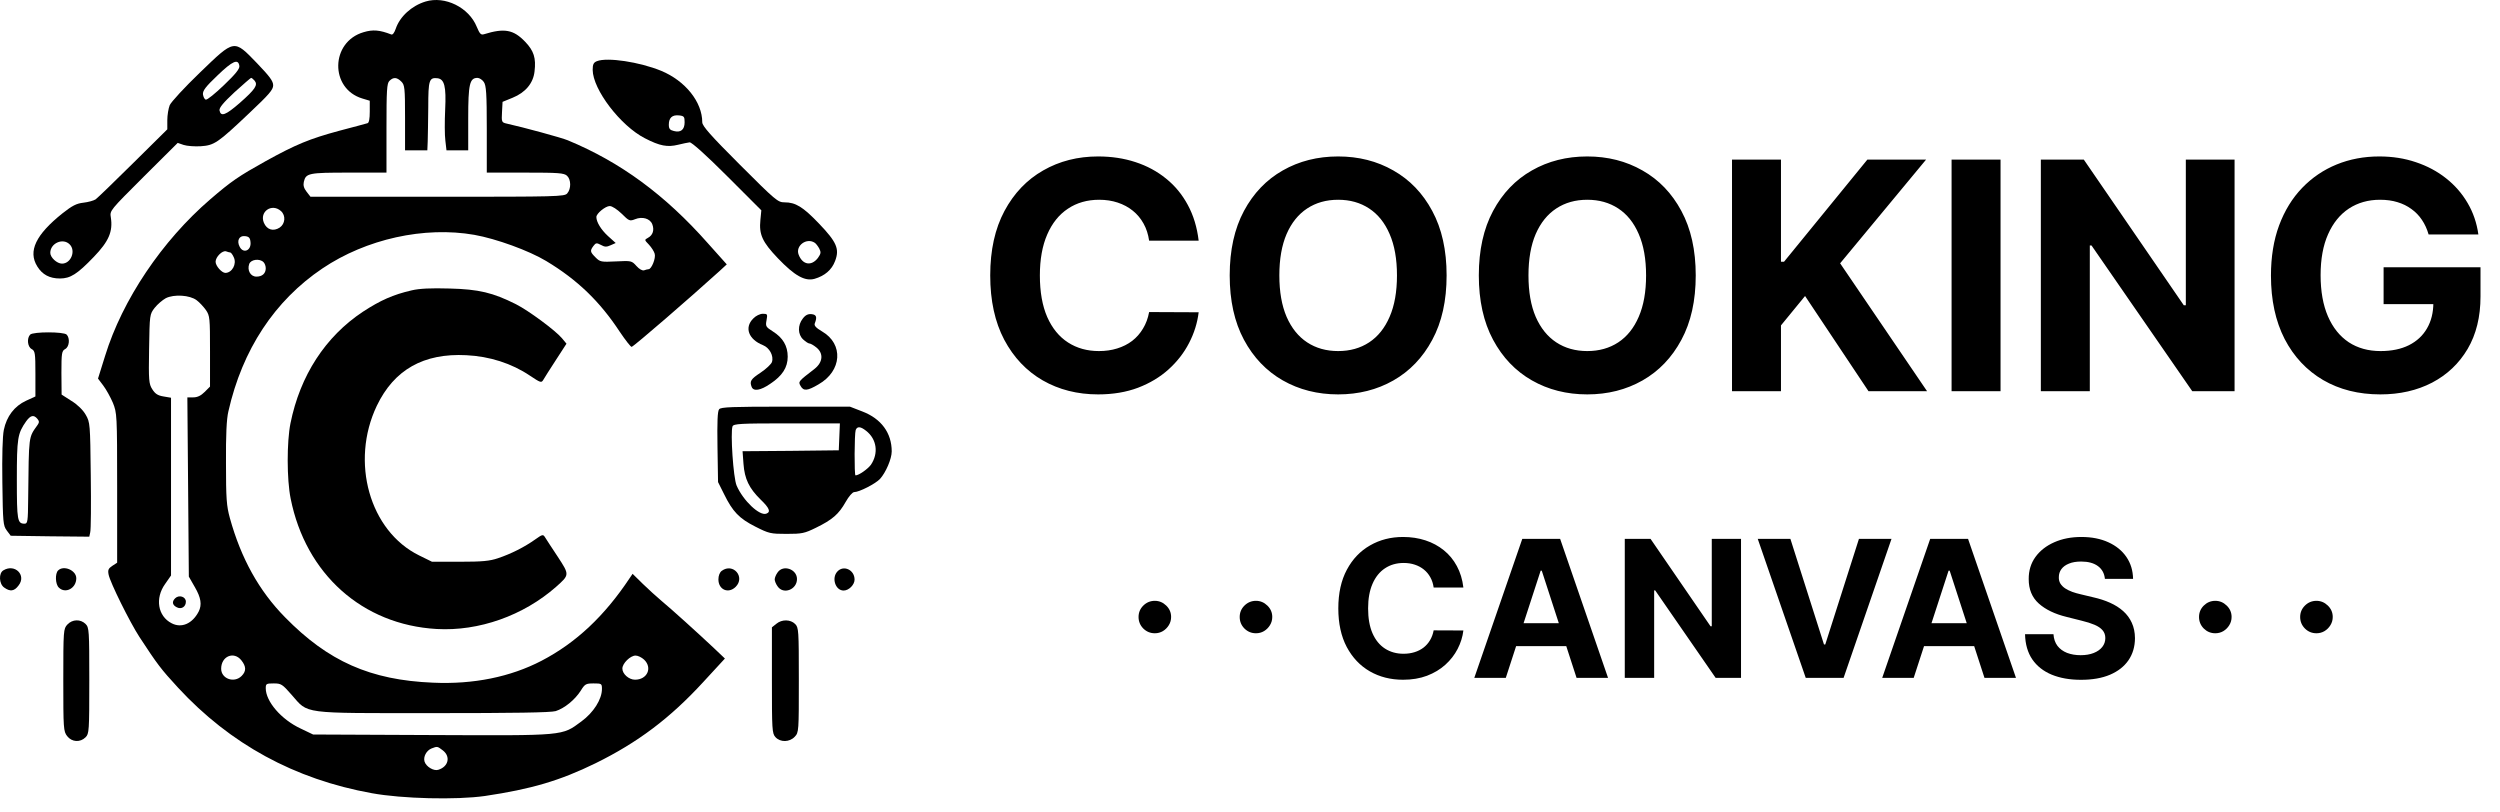 <svg width="157" height="51" viewBox="0 0 157 51" fill="none" xmlns="http://www.w3.org/2000/svg">
<path d="M26.721 0.097C25.846 0.365 25.111 1.042 24.854 1.8C24.761 2.068 24.656 2.208 24.562 2.161C23.839 1.881 23.419 1.846 22.836 2.021C20.748 2.628 20.701 5.568 22.755 6.186L23.221 6.326V7.014C23.221 7.457 23.174 7.714 23.081 7.737C22.999 7.761 22.195 7.982 21.296 8.215C19.442 8.717 18.59 9.067 16.689 10.117C14.974 11.073 14.531 11.377 13.201 12.52C10.18 15.121 7.683 18.831 6.599 22.353L6.155 23.776L6.482 24.208C6.669 24.453 6.937 24.943 7.088 25.293C7.345 25.934 7.357 26.016 7.357 30.636V35.337L7.053 35.535C6.809 35.698 6.762 35.791 6.82 36.083C6.913 36.573 8.15 39.069 8.757 40.002C9.888 41.729 10.098 42.009 11.183 43.187C14.449 46.721 18.497 48.938 23.349 49.813C25.262 50.163 28.657 50.244 30.453 49.988C33.358 49.556 35.154 49.031 37.394 47.935C40.054 46.628 42.083 45.1 44.16 42.837L45.524 41.356L44.836 40.702C43.845 39.769 42.142 38.229 41.535 37.728C41.243 37.483 40.718 37.005 40.368 36.666L39.727 36.036L39.552 36.293C37.966 38.684 36.181 40.364 34.011 41.495C32.063 42.51 29.73 42.989 27.187 42.872C23.256 42.709 20.608 41.531 17.902 38.766C16.269 37.109 15.137 35.068 14.437 32.537C14.227 31.779 14.192 31.312 14.192 29.096C14.181 27.323 14.227 26.308 14.344 25.829C15.219 21.957 17.249 18.877 20.247 16.859C22.999 15.005 26.651 14.2 29.788 14.748C31.165 14.993 33.218 15.739 34.303 16.393C36.263 17.571 37.674 18.936 38.922 20.837C39.284 21.373 39.622 21.805 39.669 21.782C39.844 21.724 43.32 18.714 45.186 17.023L45.641 16.603L44.451 15.273C41.768 12.24 38.98 10.187 35.656 8.81C35.271 8.647 32.868 7.994 31.818 7.761C31.503 7.691 31.491 7.656 31.526 7.037L31.561 6.396L32.191 6.139C32.996 5.812 33.486 5.229 33.568 4.494C33.673 3.643 33.521 3.188 32.985 2.628C32.25 1.858 31.678 1.753 30.395 2.15C30.197 2.208 30.127 2.126 29.94 1.683C29.45 0.47 27.945 -0.277 26.721 0.097ZM25.204 5.124C25.414 5.334 25.437 5.509 25.437 7.399V9.44H26.137H26.837L26.86 8.88C26.872 8.577 26.884 7.609 26.895 6.722C26.895 5.019 26.954 4.856 27.479 4.914C27.91 4.973 28.027 5.428 27.957 6.874C27.922 7.621 27.922 8.495 27.969 8.834L28.039 9.44H28.715H29.404V7.422C29.404 5.276 29.497 4.891 29.987 4.891C30.103 4.891 30.29 5.008 30.383 5.148C30.535 5.369 30.57 5.859 30.57 8.122V10.84H32.985C35.061 10.84 35.423 10.863 35.609 11.038C35.866 11.272 35.877 11.855 35.621 12.147C35.446 12.345 35.038 12.357 27.467 12.357H19.5L19.255 12.042C19.08 11.82 19.033 11.633 19.08 11.423C19.208 10.875 19.372 10.84 21.903 10.84H24.271V8.052C24.271 5.673 24.294 5.229 24.458 5.078C24.703 4.833 24.924 4.844 25.204 5.124ZM39.039 13.418C39.505 13.885 39.552 13.896 39.879 13.768C40.334 13.581 40.824 13.721 40.963 14.083C41.103 14.445 40.998 14.771 40.695 14.934C40.462 15.063 40.462 15.063 40.754 15.366C40.917 15.541 41.08 15.798 41.115 15.938C41.197 16.206 40.917 16.906 40.73 16.906C40.672 16.906 40.544 16.941 40.45 16.976C40.345 17.011 40.147 16.906 39.972 16.708C39.669 16.369 39.645 16.369 38.689 16.416C37.756 16.463 37.686 16.451 37.406 16.171C37.056 15.821 37.044 15.751 37.266 15.448C37.417 15.249 37.464 15.238 37.732 15.378C37.977 15.518 38.094 15.518 38.35 15.401L38.666 15.261L38.175 14.818C37.744 14.421 37.452 13.943 37.452 13.628C37.452 13.406 38.024 12.94 38.292 12.94C38.444 12.94 38.759 13.15 39.039 13.418ZM17.645 13.255C17.96 13.535 17.913 14.06 17.564 14.293C17.167 14.55 16.759 14.433 16.572 13.99C16.28 13.29 17.074 12.742 17.645 13.255ZM15.732 15.203C15.79 15.728 15.289 15.949 15.056 15.506C14.846 15.121 15.021 14.783 15.382 14.829C15.627 14.853 15.709 14.934 15.732 15.203ZM14.461 15.856C14.507 15.856 14.612 15.996 14.682 16.159C14.881 16.579 14.577 17.128 14.157 17.139C13.924 17.139 13.539 16.696 13.539 16.439C13.539 16.136 13.971 15.704 14.204 15.786C14.297 15.821 14.414 15.856 14.461 15.856ZM16.549 16.463C16.63 16.544 16.689 16.708 16.689 16.848C16.689 17.174 16.467 17.372 16.105 17.372C15.732 17.372 15.511 16.976 15.65 16.579C15.755 16.288 16.304 16.218 16.549 16.463ZM12.349 18.854C12.524 18.982 12.781 19.262 12.933 19.472C13.178 19.834 13.189 19.962 13.189 22.062V24.278L12.851 24.616C12.618 24.85 12.396 24.955 12.139 24.955H11.766L11.813 30.577L11.859 36.211L12.233 36.865C12.629 37.541 12.688 37.984 12.478 38.404C12.081 39.174 11.393 39.466 10.775 39.139C9.911 38.696 9.725 37.576 10.366 36.678L10.74 36.141V30.566V24.978L10.261 24.896C9.9 24.838 9.736 24.721 9.561 24.441C9.351 24.115 9.328 23.893 9.363 21.91C9.398 19.764 9.398 19.74 9.713 19.332C9.888 19.11 10.203 18.842 10.413 18.726C10.926 18.469 11.918 18.527 12.349 18.854ZM15.161 41.472C15.464 41.857 15.476 42.149 15.172 42.452C14.706 42.919 13.889 42.627 13.889 41.997C13.889 41.204 14.694 40.877 15.161 41.472ZM40.45 41.426C40.987 41.939 40.648 42.685 39.879 42.685C39.494 42.685 39.085 42.324 39.085 41.986C39.085 41.659 39.587 41.169 39.914 41.169C40.065 41.169 40.298 41.286 40.45 41.426ZM18.31 43.63C19.395 44.855 18.8 44.785 27.175 44.785C32.296 44.785 34.583 44.75 34.898 44.657C35.446 44.482 36.099 43.957 36.472 43.374C36.729 42.954 36.799 42.919 37.277 42.919C37.779 42.919 37.802 42.93 37.802 43.269C37.802 43.91 37.277 44.75 36.507 45.31C35.271 46.22 35.539 46.197 27.117 46.161L19.663 46.127L18.882 45.753C17.657 45.182 16.689 44.05 16.689 43.222C16.689 42.942 16.724 42.919 17.19 42.919C17.657 42.919 17.727 42.965 18.31 43.63ZM27.817 47.13C28.307 47.515 28.167 48.145 27.525 48.343C27.245 48.436 26.767 48.156 26.662 47.83C26.569 47.526 26.779 47.13 27.105 47.001C27.467 46.861 27.467 46.861 27.817 47.13Z" fill="black"/>
<path d="M10.996 37.576C10.786 37.786 10.821 37.996 11.101 38.136C11.381 38.287 11.673 38.112 11.673 37.786C11.673 37.471 11.241 37.331 10.996 37.576Z" fill="black"/>
<path d="M12.548 4.565C11.591 5.486 10.752 6.396 10.658 6.606C10.576 6.816 10.507 7.236 10.507 7.551V8.122L8.36 10.245C7.182 11.412 6.12 12.438 6.004 12.52C5.876 12.602 5.537 12.695 5.234 12.73C4.802 12.777 4.534 12.917 3.927 13.395C2.248 14.736 1.746 15.774 2.341 16.731C2.656 17.244 3.111 17.489 3.764 17.489C4.417 17.489 4.849 17.221 5.899 16.125C6.832 15.156 7.1 14.538 6.96 13.652C6.89 13.22 6.902 13.22 9.025 11.097L11.16 8.974L11.533 9.102C11.743 9.172 12.233 9.207 12.606 9.184C13.458 9.126 13.668 8.986 15.651 7.107C16.899 5.929 17.155 5.638 17.155 5.358C17.155 5.089 16.934 4.798 16.141 3.97C14.671 2.453 14.753 2.441 12.548 4.565ZM15.033 4.145C15.056 4.32 14.787 4.658 14.064 5.346C13.516 5.871 13.003 6.291 12.921 6.256C12.839 6.233 12.77 6.081 12.746 5.929C12.723 5.696 12.909 5.451 13.656 4.739C14.613 3.818 14.963 3.666 15.033 4.145ZM15.989 5.066C16.211 5.334 16.036 5.603 15.056 6.466C14.169 7.236 13.866 7.352 13.784 6.932C13.761 6.769 14.018 6.454 14.718 5.801C15.254 5.311 15.732 4.903 15.767 4.891C15.814 4.891 15.907 4.973 15.989 5.066ZM4.371 15.343C4.779 15.739 4.464 16.556 3.893 16.556C3.578 16.556 3.158 16.171 3.158 15.88C3.158 15.273 3.951 14.923 4.371 15.343Z" fill="black"/>
<path d="M37.488 3.841C37.278 3.923 37.22 4.039 37.22 4.389C37.231 5.626 38.969 7.901 40.498 8.682C41.442 9.172 41.921 9.254 42.586 9.09C42.877 9.02 43.204 8.95 43.309 8.939C43.437 8.927 44.359 9.755 45.665 11.062L47.812 13.208L47.753 13.815C47.66 14.725 47.87 15.191 48.85 16.218C49.9 17.314 50.541 17.676 51.148 17.512C51.789 17.326 52.233 16.953 52.443 16.393C52.734 15.634 52.547 15.203 51.428 14.036C50.424 12.986 49.958 12.707 49.27 12.707C48.85 12.707 48.721 12.601 46.458 10.338C44.627 8.507 44.102 7.912 44.102 7.679C44.102 6.407 43.041 5.078 41.524 4.448C40.159 3.888 38.13 3.585 37.488 3.841ZM42.994 7.679C42.994 8.146 42.749 8.344 42.317 8.227C42.072 8.169 42.002 8.087 42.002 7.831C42.002 7.399 42.212 7.201 42.644 7.247C42.959 7.282 42.994 7.329 42.994 7.679ZM51.171 15.249C51.241 15.296 51.369 15.459 51.451 15.611C51.568 15.844 51.556 15.926 51.369 16.194C50.961 16.731 50.401 16.638 50.156 15.996C49.934 15.436 50.658 14.899 51.171 15.249Z" fill="black"/>
<path d="M25.846 18.236C24.692 18.504 23.898 18.854 22.79 19.577C20.434 21.14 18.848 23.578 18.241 26.588C18.008 27.743 18.008 30.111 18.253 31.312C19.198 36.048 22.755 39.233 27.421 39.501C30.069 39.653 32.869 38.661 34.922 36.853C35.773 36.095 35.773 36.106 35.027 34.963C34.665 34.415 34.303 33.867 34.234 33.75C34.105 33.54 34.07 33.552 33.592 33.89C32.95 34.345 32.111 34.777 31.271 35.057C30.757 35.232 30.291 35.278 28.879 35.278H27.13L26.325 34.882C23.21 33.353 21.985 29.003 23.665 25.48C24.75 23.217 26.605 22.167 29.288 22.307C30.746 22.377 32.134 22.82 33.277 23.59C33.942 24.033 34 24.057 34.117 23.858C34.187 23.73 34.548 23.17 34.91 22.61L35.575 21.584L35.295 21.245C34.887 20.755 33.195 19.507 32.414 19.111C30.956 18.376 30.069 18.166 28.238 18.119C27.06 18.084 26.336 18.119 25.846 18.236Z" fill="black"/>
<path d="M47.31 19.997C46.727 20.569 47.007 21.315 47.917 21.677C48.325 21.84 48.605 22.353 48.477 22.738C48.43 22.867 48.115 23.17 47.765 23.403C47.147 23.811 47.065 23.94 47.205 24.301C47.322 24.593 47.765 24.523 48.372 24.103C49.13 23.602 49.468 23.076 49.468 22.4C49.468 21.723 49.165 21.21 48.535 20.814C48.092 20.534 48.068 20.487 48.138 20.114C48.208 19.729 48.197 19.705 47.905 19.705C47.73 19.705 47.462 19.834 47.31 19.997Z" fill="black"/>
<path d="M50.413 20.009C50.086 20.429 50.098 21 50.436 21.315C50.588 21.455 50.763 21.572 50.833 21.572C50.903 21.572 51.089 21.677 51.264 21.817C51.731 22.19 51.684 22.75 51.148 23.17C50.133 23.952 50.121 23.963 50.273 24.232C50.459 24.57 50.693 24.558 51.404 24.138C52.874 23.299 52.991 21.607 51.626 20.814C51.229 20.581 51.112 20.441 51.171 20.301C51.322 19.916 51.276 19.764 50.973 19.729C50.751 19.706 50.588 19.776 50.413 20.009Z" fill="black"/>
<path d="M1.897 21.012C1.676 21.234 1.722 21.782 1.991 21.922C2.201 22.039 2.224 22.167 2.224 23.474V24.897L1.641 25.165C0.906 25.503 0.416 26.145 0.241 26.996C0.159 27.381 0.124 28.641 0.148 30.297C0.183 32.817 0.194 33.004 0.428 33.319L0.673 33.645L3.134 33.68L5.607 33.704L5.665 33.435C5.712 33.284 5.724 31.662 5.7 29.843C5.665 26.611 5.654 26.518 5.385 26.051C5.222 25.76 4.872 25.41 4.487 25.177L3.869 24.78L3.857 23.415C3.857 22.167 3.881 22.039 4.09 21.922C4.359 21.782 4.405 21.234 4.184 21.012C3.997 20.826 2.084 20.826 1.897 21.012ZM2.352 26.308C2.469 26.448 2.469 26.53 2.364 26.681C1.781 27.509 1.816 27.253 1.769 31.336C1.757 32.747 1.734 32.887 1.548 32.887C1.093 32.887 1.058 32.7 1.058 30.122C1.058 27.498 1.104 27.23 1.641 26.46C1.921 26.075 2.119 26.028 2.352 26.308Z" fill="black"/>
<path d="M45.163 25.701C45.058 25.818 45.035 26.494 45.058 28.069L45.093 30.274L45.466 31.02C46.015 32.14 46.423 32.56 47.438 33.073C48.289 33.505 48.394 33.528 49.397 33.528C50.366 33.528 50.529 33.493 51.24 33.143C52.267 32.642 52.675 32.292 53.107 31.522C53.305 31.172 53.538 30.904 53.644 30.904C53.958 30.904 54.985 30.379 55.265 30.076C55.627 29.679 56 28.816 56 28.349C56 27.194 55.346 26.296 54.157 25.841L53.375 25.538H49.339C45.98 25.538 45.268 25.561 45.163 25.701ZM52.71 27.428L52.675 28.279L49.654 28.314L46.633 28.337L46.691 29.131C46.761 30.076 47.041 30.659 47.764 31.37C48.324 31.907 48.418 32.152 48.126 32.257C47.706 32.42 46.668 31.44 46.26 30.495C46.05 30.017 45.863 27.159 46.003 26.774C46.073 26.611 46.505 26.588 49.409 26.588H52.745L52.71 27.428ZM54.39 27.054C55.067 27.579 55.183 28.466 54.693 29.189C54.495 29.457 53.935 29.854 53.725 29.854C53.644 29.854 53.655 27.241 53.737 27.008C53.83 26.763 54.04 26.774 54.39 27.054Z" fill="black"/>
<path d="M0.218 35.814C-0.097 35.989 -0.062 36.678 0.265 36.899C0.638 37.167 0.895 37.133 1.163 36.771C1.676 36.129 0.941 35.383 0.218 35.814Z" fill="black"/>
<path d="M3.648 35.826C3.45 36.025 3.473 36.69 3.695 36.9C4.103 37.308 4.791 36.946 4.791 36.316C4.791 35.815 3.998 35.476 3.648 35.826Z" fill="black"/>
<path d="M45.326 35.849C45.198 35.943 45.116 36.153 45.116 36.386C45.116 37.039 45.746 37.307 46.201 36.853C46.819 36.234 46.038 35.325 45.326 35.849Z" fill="black"/>
<path d="M48.838 35.943C48.733 36.083 48.651 36.281 48.651 36.386C48.651 36.491 48.733 36.69 48.838 36.83C49.2 37.355 50.051 37.028 50.051 36.363C50.051 35.745 49.188 35.441 48.838 35.943Z" fill="black"/>
<path d="M52.582 35.897C52.209 36.305 52.466 37.086 52.979 37.086C53.306 37.086 53.667 36.725 53.667 36.398C53.667 35.78 52.967 35.465 52.582 35.897Z" fill="black"/>
<path d="M4.231 39.221C3.986 39.489 3.975 39.571 3.975 42.709C3.975 45.776 3.986 45.928 4.22 46.231C4.511 46.605 5.036 46.64 5.374 46.301C5.596 46.08 5.608 45.916 5.608 42.744C5.608 39.571 5.596 39.407 5.374 39.186C5.059 38.871 4.546 38.883 4.231 39.221Z" fill="black"/>
<path d="M48.755 39.174L48.476 39.396V42.721C48.476 45.823 48.487 46.057 48.697 46.29C49.001 46.628 49.584 46.617 49.91 46.267C50.167 45.998 50.167 45.917 50.167 42.709C50.167 39.571 50.155 39.408 49.934 39.186C49.642 38.895 49.105 38.883 48.755 39.174Z" fill="black"/>
<path d="M75.276 15.116H72.165C72.108 14.713 71.992 14.356 71.817 14.043C71.642 13.726 71.417 13.456 71.142 13.234C70.868 13.011 70.55 12.841 70.191 12.722C69.835 12.604 69.45 12.545 69.033 12.545C68.28 12.545 67.624 12.732 67.066 13.106C66.507 13.475 66.074 14.015 65.766 14.725C65.458 15.431 65.304 16.288 65.304 17.296C65.304 18.333 65.458 19.204 65.766 19.91C66.078 20.615 66.514 21.148 67.073 21.508C67.631 21.868 68.278 22.047 69.011 22.047C69.424 22.047 69.805 21.993 70.155 21.884C70.51 21.775 70.825 21.617 71.1 21.408C71.374 21.195 71.602 20.937 71.781 20.634C71.966 20.331 72.094 19.985 72.165 19.597L75.276 19.611C75.195 20.279 74.994 20.923 74.672 21.543C74.355 22.159 73.926 22.71 73.386 23.198C72.852 23.681 72.212 24.065 71.469 24.349C70.73 24.628 69.895 24.768 68.962 24.768C67.665 24.768 66.504 24.474 65.482 23.887C64.464 23.3 63.659 22.45 63.067 21.337C62.48 20.225 62.186 18.878 62.186 17.296C62.186 15.71 62.485 14.361 63.081 13.248C63.678 12.135 64.487 11.288 65.51 10.705C66.533 10.118 67.683 9.825 68.962 9.825C69.805 9.825 70.586 9.943 71.306 10.18C72.03 10.416 72.672 10.762 73.23 11.217C73.789 11.666 74.243 12.218 74.594 12.871C74.949 13.525 75.176 14.273 75.276 15.116ZM90.847 17.296C90.847 18.882 90.547 20.232 89.945 21.344C89.349 22.457 88.534 23.307 87.502 23.894C86.475 24.477 85.32 24.768 84.036 24.768C82.744 24.768 81.584 24.474 80.556 23.887C79.529 23.3 78.717 22.45 78.12 21.337C77.524 20.225 77.225 18.878 77.225 17.296C77.225 15.71 77.524 14.361 78.12 13.248C78.717 12.135 79.529 11.288 80.556 10.705C81.584 10.118 82.744 9.825 84.036 9.825C85.32 9.825 86.475 10.118 87.502 10.705C88.534 11.288 89.349 12.135 89.945 13.248C90.547 14.361 90.847 15.71 90.847 17.296ZM87.73 17.296C87.73 16.269 87.576 15.402 87.268 14.697C86.965 13.991 86.536 13.456 85.982 13.092C85.428 12.727 84.78 12.545 84.036 12.545C83.293 12.545 82.644 12.727 82.09 13.092C81.536 13.456 81.106 13.991 80.798 14.697C80.495 15.402 80.343 16.269 80.343 17.296C80.343 18.324 80.495 19.19 80.798 19.896C81.106 20.601 81.536 21.136 82.09 21.501C82.644 21.865 83.293 22.047 84.036 22.047C84.78 22.047 85.428 21.865 85.982 21.501C86.536 21.136 86.965 20.601 87.268 19.896C87.576 19.19 87.73 18.324 87.73 17.296ZM106.492 17.296C106.492 18.882 106.191 20.232 105.59 21.344C104.993 22.457 104.179 23.307 103.147 23.894C102.119 24.477 100.964 24.768 99.681 24.768C98.388 24.768 97.228 24.474 96.201 23.887C95.173 23.3 94.361 22.45 93.765 21.337C93.168 20.225 92.87 18.878 92.87 17.296C92.87 15.71 93.168 14.361 93.765 13.248C94.361 12.135 95.173 11.288 96.201 10.705C97.228 10.118 98.388 9.825 99.681 9.825C100.964 9.825 102.119 10.118 103.147 10.705C104.179 11.288 104.993 12.135 105.59 13.248C106.191 14.361 106.492 15.71 106.492 17.296ZM103.374 17.296C103.374 16.269 103.22 15.402 102.912 14.697C102.609 13.991 102.181 13.456 101.627 13.092C101.073 12.727 100.424 12.545 99.681 12.545C98.938 12.545 98.289 12.727 97.735 13.092C97.181 13.456 96.75 13.991 96.442 14.697C96.139 15.402 95.988 16.269 95.988 17.296C95.988 18.324 96.139 19.19 96.442 19.896C96.75 20.601 97.181 21.136 97.735 21.501C98.289 21.865 98.938 22.047 99.681 22.047C100.424 22.047 101.073 21.865 101.627 21.501C102.181 21.136 102.609 20.601 102.912 19.896C103.22 19.19 103.374 18.324 103.374 17.296ZM108.77 24.569V10.023H111.845V16.437H112.037L117.271 10.023H120.958L115.56 16.536L121.021 24.569H117.343L113.358 18.589L111.845 20.435V24.569H108.77ZM125.634 10.023V24.569H122.559V10.023H125.634ZM140.331 10.023V24.569H137.675L131.346 15.414H131.24V24.569H128.165V10.023H130.863L137.142 19.171H137.27V10.023H140.331ZM152.517 14.725C152.417 14.38 152.277 14.074 152.097 13.809C151.918 13.539 151.697 13.312 151.437 13.127C151.181 12.938 150.888 12.793 150.556 12.694C150.23 12.594 149.867 12.545 149.47 12.545C148.726 12.545 148.073 12.729 147.509 13.099C146.951 13.468 146.515 14.005 146.203 14.711C145.89 15.412 145.734 16.269 145.734 17.282C145.734 18.295 145.888 19.157 146.195 19.867C146.503 20.577 146.939 21.119 147.502 21.494C148.066 21.863 148.731 22.047 149.498 22.047C150.194 22.047 150.788 21.924 151.281 21.678C151.778 21.427 152.157 21.075 152.417 20.62C152.682 20.165 152.815 19.628 152.815 19.008L153.44 19.1H149.69V16.785H155.776V18.617C155.776 19.896 155.507 20.994 154.967 21.913C154.427 22.826 153.684 23.532 152.737 24.029C151.79 24.521 150.705 24.768 149.484 24.768C148.12 24.768 146.922 24.467 145.89 23.866C144.858 23.26 144.053 22.4 143.475 21.288C142.902 20.17 142.616 18.844 142.616 17.31C142.616 16.131 142.786 15.08 143.127 14.157C143.473 13.229 143.956 12.443 144.576 11.799C145.196 11.155 145.919 10.665 146.742 10.329C147.566 9.993 148.459 9.825 149.42 9.825C150.244 9.825 151.011 9.945 151.721 10.187C152.431 10.424 153.061 10.76 153.61 11.195C154.164 11.631 154.616 12.149 154.967 12.751C155.317 13.347 155.542 14.005 155.642 14.725H152.517ZM72.524 39.769C72.243 39.769 72.001 39.67 71.799 39.471C71.6 39.269 71.501 39.028 71.501 38.746C71.501 38.468 71.6 38.229 71.799 38.031C72.001 37.832 72.243 37.732 72.524 37.732C72.796 37.732 73.035 37.832 73.24 38.031C73.444 38.229 73.546 38.468 73.546 38.746C73.546 38.934 73.498 39.106 73.402 39.262C73.308 39.415 73.184 39.539 73.031 39.633C72.877 39.724 72.709 39.769 72.524 39.769ZM78.875 39.769C78.594 39.769 78.353 39.67 78.151 39.471C77.952 39.269 77.853 39.028 77.853 38.746C77.853 38.468 77.952 38.229 78.151 38.031C78.353 37.832 78.594 37.732 78.875 37.732C79.148 37.732 79.387 37.832 79.591 38.031C79.796 38.229 79.898 38.468 79.898 38.746C79.898 38.934 79.85 39.106 79.753 39.262C79.659 39.415 79.536 39.539 79.382 39.633C79.229 39.724 79.06 39.769 78.875 39.769ZM91.9 36.897H90.034C90 36.656 89.93 36.441 89.825 36.254C89.72 36.063 89.585 35.901 89.42 35.768C89.255 35.634 89.065 35.532 88.849 35.461C88.636 35.39 88.404 35.354 88.154 35.354C87.703 35.354 87.309 35.467 86.974 35.691C86.639 35.913 86.379 36.236 86.194 36.663C86.01 37.086 85.917 37.6 85.917 38.205C85.917 38.827 86.01 39.35 86.194 39.773C86.382 40.197 86.643 40.516 86.978 40.732C87.314 40.948 87.701 41.056 88.142 41.056C88.389 41.056 88.618 41.023 88.828 40.958C89.041 40.893 89.23 40.797 89.394 40.672C89.559 40.545 89.696 40.39 89.804 40.208C89.914 40.026 89.991 39.819 90.034 39.586L91.9 39.594C91.852 39.995 91.731 40.381 91.538 40.754C91.348 41.123 91.091 41.454 90.767 41.746C90.446 42.036 90.062 42.266 89.616 42.437C89.173 42.604 88.671 42.688 88.112 42.688C87.334 42.688 86.637 42.512 86.024 42.16C85.413 41.807 84.93 41.297 84.575 40.63C84.223 39.962 84.046 39.154 84.046 38.205C84.046 37.254 84.225 36.444 84.584 35.776C84.941 35.109 85.427 34.6 86.041 34.251C86.654 33.898 87.345 33.722 88.112 33.722C88.618 33.722 89.086 33.793 89.518 33.935C89.953 34.077 90.338 34.285 90.673 34.557C91.008 34.827 91.281 35.158 91.491 35.55C91.704 35.942 91.841 36.391 91.9 36.897ZM94.564 42.569H92.586L95.599 33.842H97.977L100.985 42.569H99.008L96.822 35.836H96.754L94.564 42.569ZM94.44 39.138H99.11V40.579H94.44V39.138ZM109.336 33.842V42.569H107.742L103.945 37.076H103.881V42.569H102.036V33.842H103.655L107.422 39.33H107.499V33.842H109.336ZM112.437 33.842L114.546 40.472H114.627L116.741 33.842H118.786L115.778 42.569H113.4L110.387 33.842H112.437ZM120.181 42.569H118.203L121.216 33.842H123.594L126.603 42.569H124.625L122.439 35.836H122.371L120.181 42.569ZM120.057 39.138H124.728V40.579H120.057V39.138ZM132.188 36.352C132.154 36.008 132.008 35.741 131.749 35.55C131.491 35.36 131.14 35.265 130.697 35.265C130.396 35.265 130.141 35.307 129.934 35.393C129.727 35.475 129.567 35.59 129.457 35.738C129.349 35.886 129.295 36.053 129.295 36.241C129.289 36.397 129.322 36.533 129.393 36.65C129.467 36.766 129.567 36.867 129.695 36.952C129.823 37.035 129.971 37.107 130.138 37.17C130.306 37.229 130.485 37.281 130.675 37.323L131.46 37.511C131.84 37.596 132.19 37.709 132.508 37.852C132.826 37.994 133.102 38.168 133.335 38.376C133.567 38.583 133.748 38.827 133.876 39.109C134.006 39.39 134.073 39.712 134.076 40.076C134.073 40.61 133.937 41.073 133.667 41.465C133.4 41.854 133.013 42.157 132.508 42.373C132.005 42.586 131.398 42.692 130.688 42.692C129.984 42.692 129.37 42.584 128.847 42.369C128.327 42.153 127.921 41.833 127.629 41.41C127.339 40.984 127.187 40.457 127.173 39.829H128.958C128.978 40.121 129.062 40.366 129.21 40.562C129.36 40.755 129.56 40.901 129.81 41.001C130.063 41.097 130.349 41.146 130.667 41.146C130.979 41.146 131.251 41.1 131.481 41.009C131.714 40.918 131.894 40.792 132.022 40.63C132.15 40.468 132.214 40.282 132.214 40.072C132.214 39.876 132.156 39.711 132.039 39.577C131.925 39.444 131.758 39.33 131.536 39.236C131.317 39.143 131.049 39.057 130.731 38.981L129.781 38.742C129.045 38.563 128.464 38.283 128.038 37.903C127.612 37.522 127.4 37.009 127.403 36.364C127.4 35.836 127.54 35.374 127.825 34.979C128.112 34.584 128.505 34.276 129.005 34.055C129.505 33.833 130.073 33.722 130.71 33.722C131.357 33.722 131.923 33.833 132.406 34.055C132.891 34.276 133.269 34.584 133.539 34.979C133.809 35.374 133.948 35.832 133.957 36.352H132.188ZM139.121 39.769C138.84 39.769 138.599 39.67 138.397 39.471C138.198 39.269 138.099 39.028 138.099 38.746C138.099 38.468 138.198 38.229 138.397 38.031C138.599 37.832 138.84 37.732 139.121 37.732C139.394 37.732 139.633 37.832 139.837 38.031C140.042 38.229 140.144 38.468 140.144 38.746C140.144 38.934 140.096 39.106 139.999 39.262C139.906 39.415 139.782 39.539 139.629 39.633C139.475 39.724 139.306 39.769 139.121 39.769ZM145.473 39.769C145.192 39.769 144.95 39.67 144.749 39.471C144.55 39.269 144.45 39.028 144.45 38.746C144.45 38.468 144.55 38.229 144.749 38.031C144.95 37.832 145.192 37.732 145.473 37.732C145.746 37.732 145.984 37.832 146.189 38.031C146.393 38.229 146.496 38.468 146.496 38.746C146.496 38.934 146.447 39.106 146.351 39.262C146.257 39.415 146.134 39.539 145.98 39.633C145.827 39.724 145.658 39.769 145.473 39.769Z" fill="black"/>
</svg>
